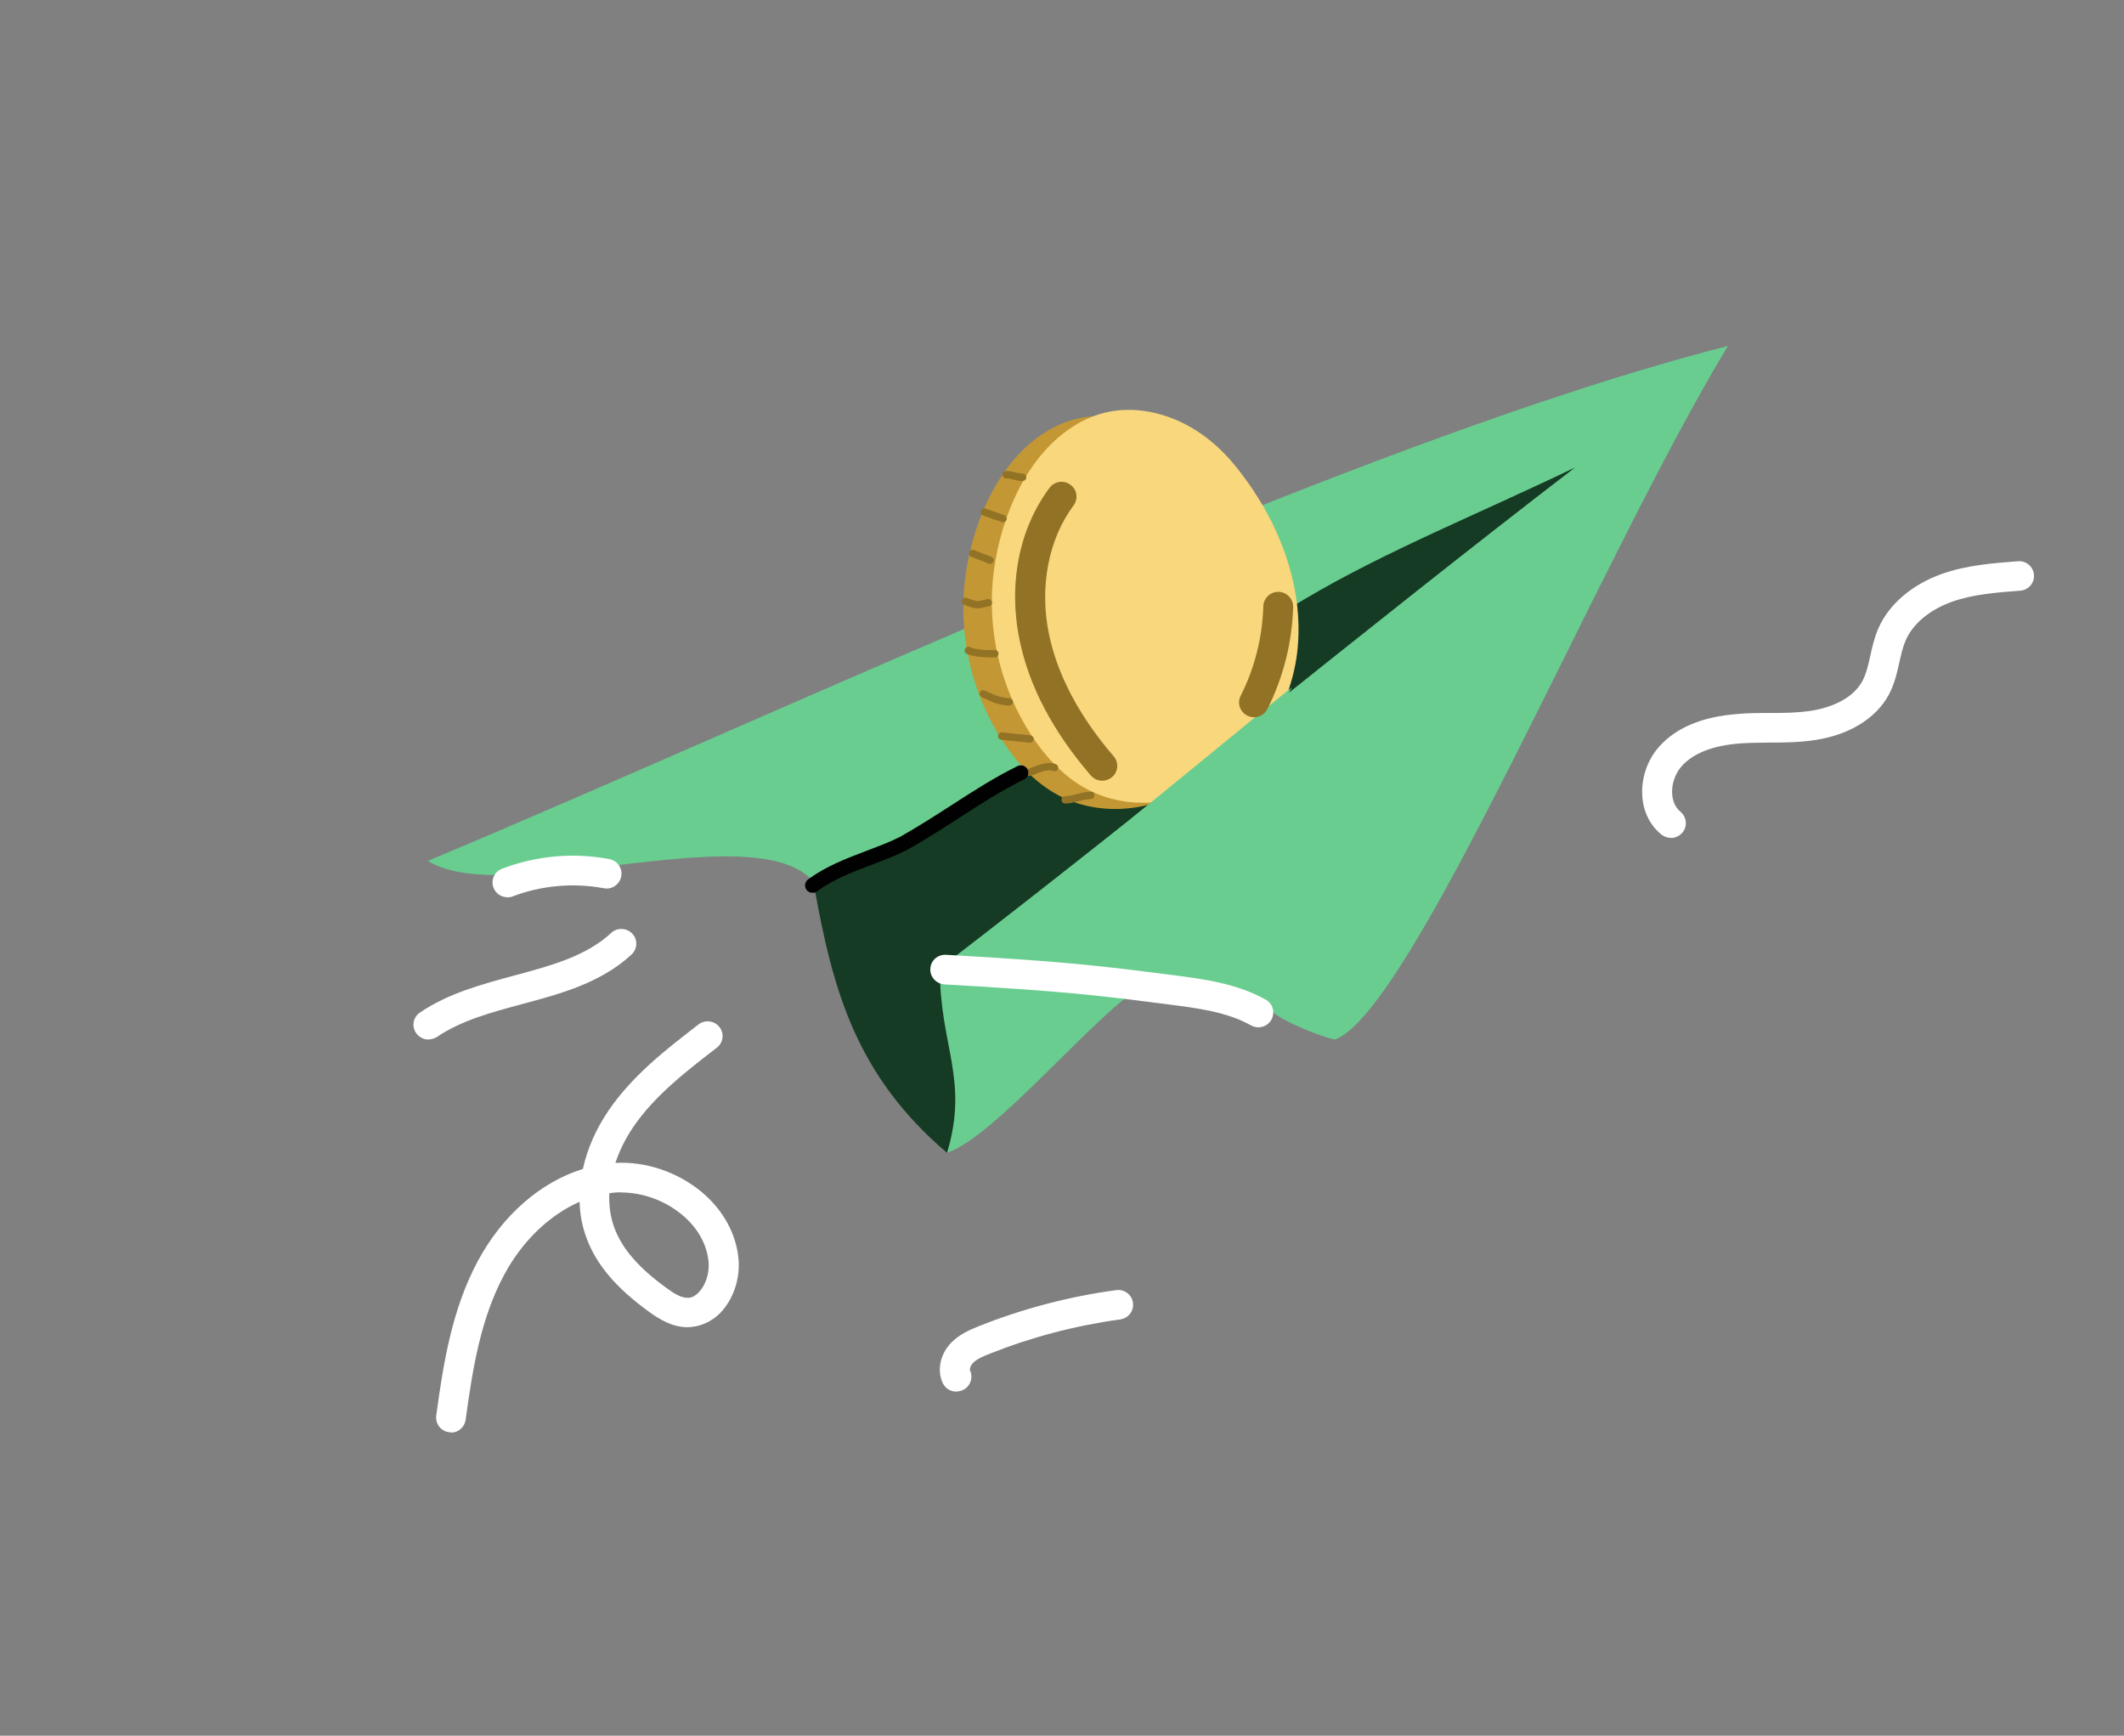 <svg width="164" height="134" viewBox="0 0 164 134" fill="none" xmlns="http://www.w3.org/2000/svg">
<rect x="0" y="0" width="164" height="134" fill="#808080" stroke="none"/>
<g clip-path="url(#clip0_2028_16804)">
<g clip-path="url(#clip1_2028_16804)">
<path d="M73.123 89.002C70.486 85.188 65.763 78.383 68.113 76.636C68.746 76.156 68.689 75.14 69.276 74.592C69.979 73.929 70.958 73.667 71.902 73.427C73.976 72.89 76.245 72.376 78.215 73.199C80.15 74.009 84.435 70.47 84.872 72.502C85.368 74.843 89.491 75.14 87.418 76.647C83.663 79.388 76.614 87.849 73.123 88.991V89.002Z" fill="#69CD90"/>
<path d="M34.812 110.603C35.377 110.603 35.872 110.192 35.953 109.61C36.494 105.624 37.127 101.776 38.913 98.443C40.318 95.805 42.438 93.795 44.753 92.779C44.776 93.738 44.949 94.663 45.271 95.531C46.02 97.598 47.552 99.413 50.086 101.251C50.938 101.868 51.883 102.439 53.035 102.462C53.968 102.462 54.924 102.085 55.649 101.32C56.605 100.315 57.135 98.774 57.032 97.301C56.882 95.302 55.857 93.418 54.152 92.002C52.297 90.472 49.855 89.65 47.517 89.776C47.828 88.84 48.289 87.903 48.899 87.001C50.558 84.569 53 82.696 55.35 80.881C55.857 80.493 55.937 79.773 55.546 79.282C55.154 78.791 54.428 78.7 53.933 79.088C51.434 81.018 48.853 83.005 46.987 85.734C46.008 87.172 45.34 88.714 45.006 90.244C41.735 91.26 38.798 93.807 36.886 97.369C34.927 101.034 34.248 105.099 33.683 109.29C33.603 109.918 34.04 110.489 34.674 110.569C34.732 110.569 34.778 110.569 34.824 110.569L34.812 110.603ZM47.966 92.06C49.625 92.06 51.33 92.676 52.654 93.772C53.887 94.789 54.613 96.113 54.716 97.484C54.774 98.317 54.474 99.231 53.956 99.767C53.68 100.052 53.369 100.223 53.058 100.189C52.551 100.189 51.975 99.813 51.434 99.413C49.291 97.86 48.013 96.376 47.425 94.754C47.126 93.932 47.01 93.042 47.045 92.117C47.126 92.117 47.206 92.094 47.287 92.082C47.506 92.06 47.736 92.048 47.955 92.048L47.966 92.06Z" fill="white"/>
<path d="M73.851 107.422C74.012 107.422 74.173 107.388 74.334 107.319C74.91 107.057 75.164 106.372 74.899 105.801C74.853 105.709 74.922 105.447 75.118 105.23C75.417 104.921 75.912 104.705 76.442 104.499C79.668 103.22 83.054 102.329 86.498 101.861C87.132 101.77 87.569 101.199 87.477 100.571C87.396 99.942 86.809 99.509 86.175 99.6C82.547 100.091 78.976 101.028 75.567 102.387C74.83 102.683 74.058 103.026 73.436 103.665C72.595 104.545 72.33 105.789 72.791 106.771C72.987 107.194 73.401 107.434 73.839 107.434L73.851 107.422Z" fill="white"/>
<path d="M33.098 80.244C33.317 80.244 33.548 80.175 33.743 80.049C35.633 78.771 37.913 78.165 40.321 77.514C43.304 76.715 46.391 75.882 48.764 73.689C49.224 73.255 49.259 72.536 48.821 72.079C48.383 71.623 47.658 71.588 47.197 72.022C45.239 73.826 42.555 74.546 39.71 75.311C37.222 75.984 34.642 76.67 32.43 78.165C31.9 78.519 31.762 79.227 32.131 79.753C32.35 80.072 32.718 80.255 33.087 80.255L33.098 80.244Z" fill="white"/>
<path d="M129.012 64.693C129.346 64.693 129.68 64.545 129.91 64.271C130.313 63.78 130.233 63.06 129.749 62.661C129.288 62.284 129.15 61.736 129.116 61.347C129.046 60.571 129.334 59.726 129.841 59.155C130.74 58.15 132.249 57.556 134.31 57.397C135.059 57.34 135.808 57.34 136.603 57.328C137.778 57.328 138.987 57.317 140.196 57.123C142.8 56.723 144.85 55.455 145.829 53.651C146.278 52.818 146.474 51.95 146.658 51.116C146.797 50.511 146.923 49.94 147.142 49.438C147.695 48.159 148.985 47.086 150.678 46.469C152.325 45.875 154.192 45.738 155.988 45.601C156.622 45.556 157.094 45.007 157.048 44.379C157.002 43.751 156.438 43.272 155.816 43.329C153.869 43.477 151.842 43.626 149.895 44.322C147.603 45.144 145.818 46.686 145.023 48.536C144.723 49.232 144.562 49.94 144.412 50.625C144.251 51.345 144.101 52.018 143.802 52.578C142.903 54.234 140.738 54.736 139.839 54.873C138.791 55.033 137.72 55.044 136.58 55.044C135.785 55.044 134.955 55.044 134.126 55.124C131.442 55.33 129.415 56.175 128.113 57.636C127.18 58.675 126.697 60.137 126.812 61.53C126.904 62.718 127.434 63.745 128.286 64.43C128.505 64.602 128.758 64.682 129.012 64.682V64.693Z" fill="white"/>
<path d="M62.873 68.459C64.301 76.441 66.098 83.018 73.124 89.002C74.841 83.281 72.537 80.712 72.572 74.751C92.119 66.05 109.224 52.553 122.217 35.665C110.203 38.657 99.122 44.48 88.179 50.258C83.894 52.519 79.598 54.791 75.313 57.052C70.36 59.667 65.004 63.31 62.873 68.459Z" fill="#163B24"/>
<path d="M33.039 66.46C60.419 55.019 104.638 34.054 133.412 26.712C123.356 43.36 109.153 77.856 103.095 80.254C102.035 80.06 99.075 78.872 98.292 78.13C94.295 74.305 76.556 78.587 72.559 74.75C89.227 61.961 104.961 48.876 121.617 36.087C114.072 39.718 107.103 42.492 100.837 46.192C88.271 53.626 75.692 61.071 63.126 68.504C59.371 62.452 39.075 70.274 33.039 66.46Z" fill="#69CD90"/>
<path d="M80.875 33.266C77.085 35.538 75.104 40.346 74.54 44.514C73.952 48.91 74.989 53.511 77.431 57.234C78.606 59.027 80.126 60.648 82.073 61.573C84.077 62.532 86.427 62.681 88.592 62.155C93.707 60.911 97.392 55.944 97.968 50.76C98.544 45.575 96.402 40.346 93.061 36.304C91.61 34.545 89.687 33.129 87.475 32.49C84.929 31.759 82.718 32.159 80.886 33.255L80.875 33.266Z" fill="#C39734"/>
<path d="M83.076 32.789C79.286 35.061 77.305 39.868 76.741 44.036C76.153 48.432 77.19 53.034 79.632 56.756C80.807 58.549 82.327 60.171 84.274 61.096C86.278 62.055 88.628 62.203 90.793 61.678C95.908 60.433 99.594 55.466 100.17 50.282C100.746 45.098 98.603 39.868 95.263 35.826C93.811 34.068 91.888 32.652 89.676 32.012C87.13 31.281 84.919 31.681 83.088 32.777L83.076 32.789Z" fill="#F8D77D"/>
<path d="M87.441 63.117L99.732 53.068L94.341 64.076L87.441 63.117Z" fill="#69CD90"/>
<path d="M85.115 60.27C85.38 60.27 85.645 60.179 85.864 59.996C86.347 59.585 86.405 58.866 85.99 58.386C83.33 55.292 81.648 52.118 80.991 48.943C80.243 45.324 80.957 41.612 82.892 39.02C83.272 38.518 83.168 37.798 82.65 37.422C82.143 37.045 81.418 37.148 81.037 37.661C78.688 40.802 77.835 45.084 78.722 49.4C79.448 52.962 81.302 56.48 84.228 59.871C84.459 60.133 84.781 60.27 85.103 60.27H85.115Z" fill="#927326"/>
<path d="M96.819 55.373C97.245 55.373 97.648 55.145 97.856 54.745C99.088 52.313 99.768 49.584 99.848 46.866C99.86 46.238 99.365 45.713 98.731 45.69C98.109 45.667 97.568 46.17 97.545 46.798C97.476 49.184 96.877 51.582 95.794 53.718C95.506 54.277 95.736 54.962 96.312 55.248C96.473 55.328 96.658 55.373 96.831 55.373H96.819Z" fill="#927326"/>
<path d="M78.92 37.129C78.92 37.129 78.954 37.129 78.966 37.129C79.127 37.129 79.254 36.992 79.242 36.832C79.242 36.672 79.081 36.547 78.943 36.558C78.793 36.558 78.597 36.512 78.39 36.467C78.159 36.41 77.906 36.352 77.676 36.364C77.514 36.364 77.388 36.501 77.399 36.661C77.399 36.821 77.549 36.946 77.699 36.935C77.837 36.923 78.044 36.98 78.252 37.026C78.471 37.083 78.689 37.14 78.908 37.14L78.92 37.129Z" fill="#927326"/>
<path d="M77.443 40.326C77.558 40.326 77.674 40.257 77.72 40.131C77.766 39.983 77.697 39.823 77.547 39.766L76.096 39.264C75.946 39.206 75.785 39.286 75.727 39.435C75.681 39.583 75.75 39.743 75.9 39.8L77.351 40.303C77.351 40.303 77.409 40.314 77.443 40.314V40.326Z" fill="#927326"/>
<path d="M76.443 43.536C76.558 43.536 76.662 43.467 76.708 43.353C76.766 43.205 76.697 43.045 76.547 42.988L75.199 42.462C75.05 42.405 74.888 42.474 74.831 42.622C74.773 42.771 74.842 42.931 74.992 42.988L76.34 43.513C76.34 43.513 76.409 43.536 76.443 43.536Z" fill="#927326"/>
<path d="M75.497 46.96C75.658 46.96 75.842 46.925 76.096 46.868L76.384 46.8C76.533 46.766 76.637 46.606 76.591 46.457C76.556 46.309 76.395 46.218 76.246 46.252L75.957 46.32C75.462 46.446 75.439 46.434 74.771 46.206L74.644 46.16C74.495 46.115 74.333 46.183 74.276 46.332C74.23 46.48 74.299 46.64 74.449 46.697L74.575 46.743C75.013 46.891 75.232 46.971 75.497 46.971V46.96Z" fill="#927326"/>
<path d="M76.535 50.754C76.661 50.754 76.754 50.754 76.823 50.754C76.984 50.754 77.111 50.617 77.099 50.457C77.099 50.297 76.972 50.183 76.8 50.183C76.201 50.206 75.325 50.16 74.888 49.954C74.738 49.886 74.577 49.954 74.507 50.103C74.438 50.251 74.507 50.411 74.657 50.48C75.198 50.719 76.051 50.754 76.535 50.754Z" fill="#927326"/>
<path d="M77.929 54.463C78.079 54.463 78.206 54.349 78.217 54.201C78.217 54.041 78.102 53.904 77.952 53.904C77.249 53.858 76.892 53.698 76.305 53.424L76.04 53.31C75.902 53.242 75.729 53.31 75.66 53.447C75.591 53.596 75.66 53.755 75.798 53.824L76.052 53.938C76.685 54.235 77.111 54.429 77.906 54.475C77.906 54.475 77.918 54.475 77.929 54.475V54.463Z" fill="#927326"/>
<path d="M79.519 57.339C79.657 57.339 79.784 57.237 79.807 57.088C79.83 56.928 79.714 56.791 79.553 56.768C79.277 56.734 78.862 56.688 78.459 56.654C78.056 56.608 77.653 56.574 77.376 56.54C77.215 56.517 77.077 56.631 77.054 56.791C77.031 56.951 77.146 57.088 77.307 57.111C77.584 57.145 77.998 57.191 78.401 57.225C78.805 57.271 79.208 57.305 79.484 57.339C79.496 57.339 79.507 57.339 79.519 57.339Z" fill="#927326"/>
<path d="M79.541 59.897C79.541 59.897 79.61 59.897 79.644 59.875L79.794 59.818C80.255 59.635 80.935 59.349 81.303 59.521C81.441 59.589 81.614 59.521 81.683 59.384C81.752 59.235 81.683 59.075 81.545 59.007C80.958 58.733 80.163 59.052 79.575 59.292L79.426 59.349C79.276 59.406 79.207 59.578 79.264 59.726C79.311 59.84 79.414 59.909 79.529 59.909L79.541 59.897Z" fill="#927326"/>
<path d="M82.259 62.033C82.616 62.033 82.973 61.93 83.307 61.85C83.63 61.77 83.929 61.69 84.229 61.69C84.39 61.69 84.517 61.553 84.505 61.393C84.505 61.233 84.402 61.119 84.206 61.119C83.849 61.119 83.492 61.222 83.158 61.302C82.835 61.382 82.536 61.462 82.236 61.462C82.075 61.462 81.948 61.599 81.96 61.759C81.96 61.918 82.098 62.033 82.248 62.033H82.259Z" fill="#927326"/>
<path d="M62.745 68.927C62.871 68.927 62.986 68.892 63.09 68.812C64.311 67.899 65.855 67.305 67.352 66.746C68.32 66.38 69.241 66.026 70.082 65.592C71.522 64.782 72.823 63.937 74.079 63.126C75.772 62.03 77.373 61.002 79.078 60.169C79.366 60.031 79.481 59.689 79.343 59.403C79.205 59.118 78.859 59.004 78.571 59.141C76.809 60.009 75.185 61.048 73.457 62.167C72.213 62.966 70.923 63.8 69.529 64.588C68.757 64.987 67.87 65.318 66.937 65.672C65.371 66.266 63.747 66.883 62.387 67.899C62.134 68.093 62.088 68.447 62.272 68.698C62.387 68.847 62.56 68.927 62.733 68.927H62.745Z" fill="#000100"/>
<path d="M97.163 79.307C97.566 79.307 97.958 79.101 98.165 78.725C98.476 78.176 98.281 77.48 97.728 77.172C95.481 75.915 92.901 75.584 90.621 75.287C88.559 75.025 86.543 74.762 84.527 74.557C80.692 74.157 76.81 73.929 73.055 73.712C72.387 73.677 71.868 74.157 71.834 74.785C71.799 75.413 72.283 75.95 72.916 75.996C76.649 76.212 80.507 76.441 84.285 76.829C86.278 77.034 88.271 77.286 90.263 77.548C92.487 77.834 94.733 78.119 96.587 79.158C96.772 79.261 96.956 79.307 97.152 79.307H97.163Z" fill="white"/>
<path d="M39.18 69.28C39.318 69.28 39.456 69.258 39.594 69.201C41.794 68.356 44.282 68.138 46.621 68.572C47.243 68.698 47.842 68.287 47.968 67.659C48.084 67.042 47.681 66.437 47.047 66.323C44.271 65.798 41.403 66.06 38.765 67.065C38.166 67.294 37.878 67.956 38.108 68.538C38.281 68.995 38.719 69.269 39.18 69.269V69.28Z" fill="white"/>
</g>
</g>
<defs>
<clipPath id="clip0_2028_16804">
<rect width="163" height="134" fill="white" transform="translate(0.561)"/>
</clipPath>
<clipPath id="clip1_2028_16804">
<rect width="163" height="134" fill="white" transform="translate(0.561)"/>
</clipPath>
</defs>
</svg>
